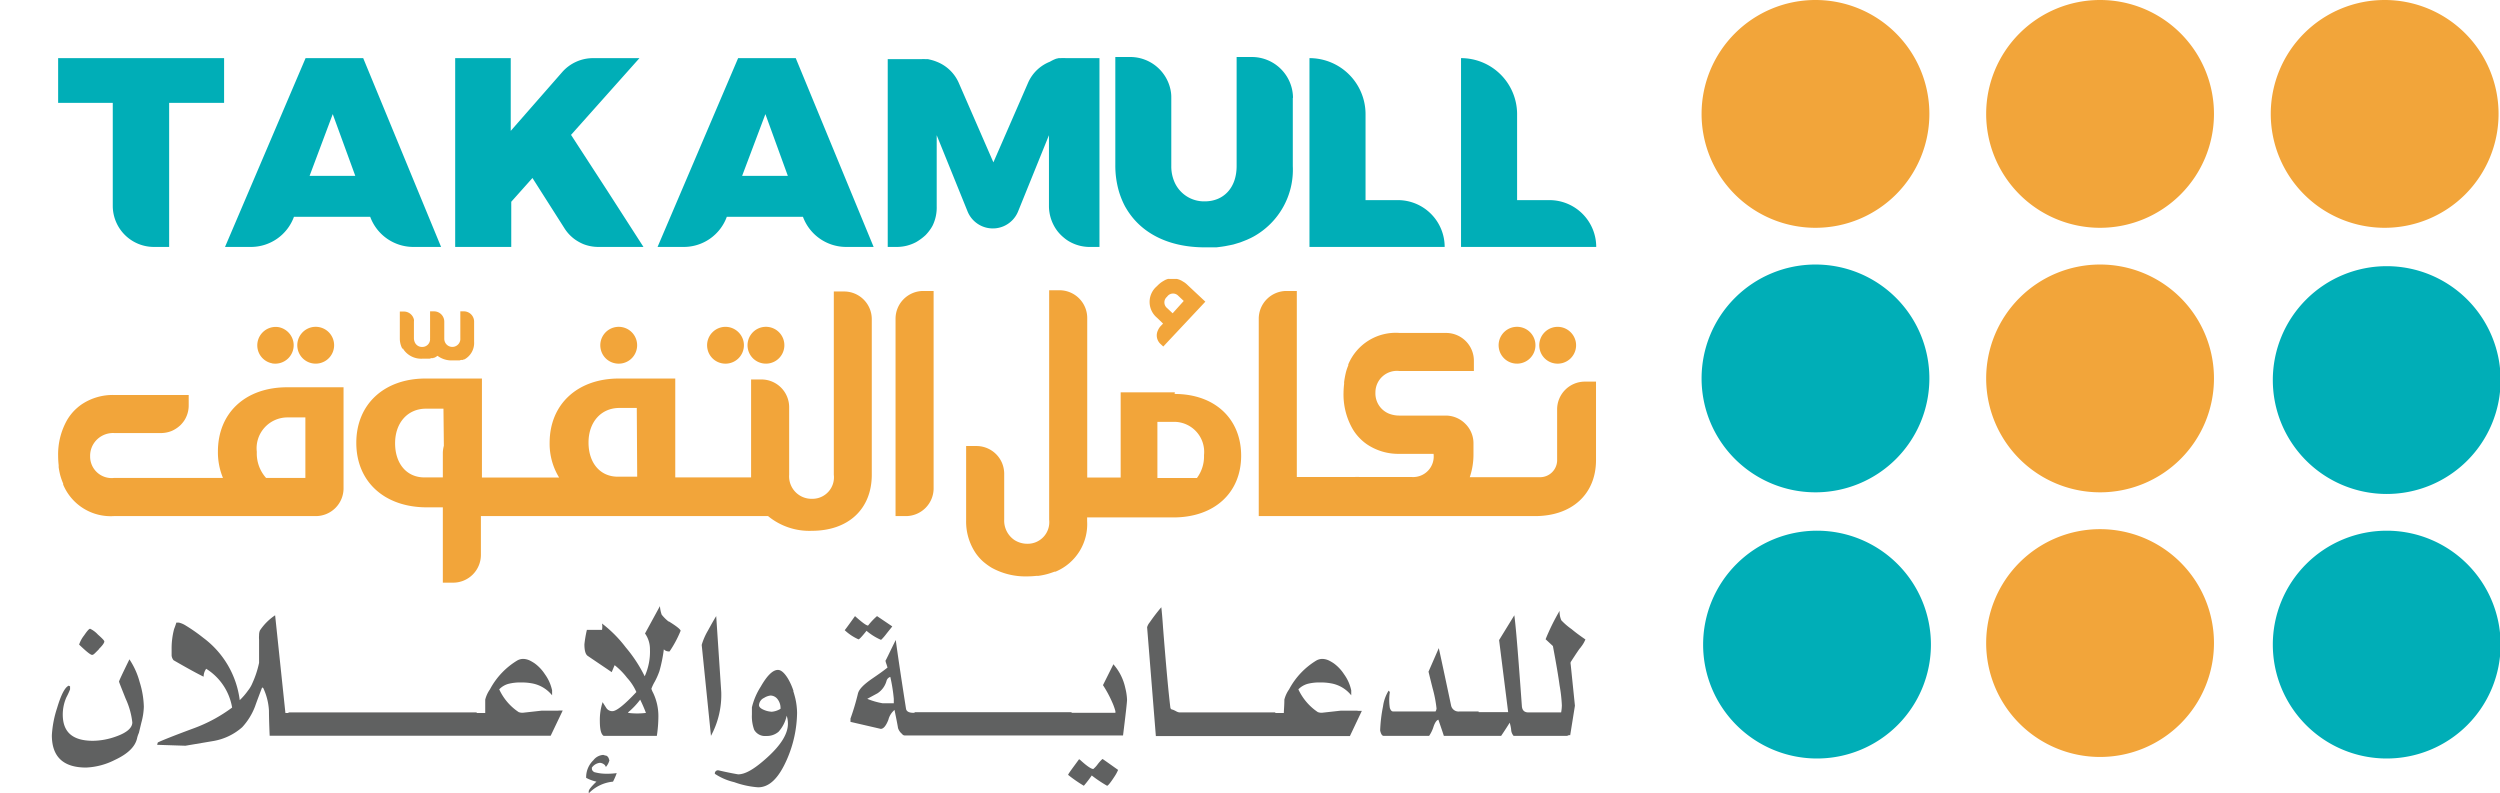 <svg id="Layer_1" data-name="Layer 1" xmlns="http://www.w3.org/2000/svg" viewBox="0 0 242.98 77.08"><defs><style>.cls-1{fill:#f2a53a;}.cls-2{fill:#00aeb7;}.cls-3{fill:#606161;}.cls-4{fill:none;}</style></defs><title>logo</title><path class="cls-1" d="M182.48,11.06A11.07,11.07,0,1,1,171.42,0a11.07,11.07,0,0,1,11.06,11.06" transform="translate(5.04)"/><path class="cls-1" d="M210.14,11.06A11.07,11.07,0,1,1,199.08,0a11.07,11.07,0,0,1,11.06,11.06" transform="translate(5.04)"/><path class="cls-1" d="M237.8,11.06A11.07,11.07,0,1,1,226.73,0,11.07,11.07,0,0,1,237.8,11.06" transform="translate(5.04)"/><path class="cls-2" d="M182.48,36.78a11.07,11.07,0,1,1-11.06-11.07,11.06,11.06,0,0,1,11.06,11.07" transform="translate(5.04)"/><path class="cls-1" d="M210.14,36.78a11.07,11.07,0,1,1-11.06-11.07,11.06,11.06,0,0,1,11.06,11.07" transform="translate(5.04)"/><path class="cls-2" d="M238,36.93a11.07,11.07,0,1,1-11.07-11.06A11.07,11.07,0,0,1,238,36.93" transform="translate(5.04)"/><path class="cls-2" d="M182.63,62.64a11.07,11.07,0,1,1-11.06-11.06,11.07,11.07,0,0,1,11.06,11.06" transform="translate(5.04)"/><path class="cls-1" d="M210.14,62.49a11.07,11.07,0,1,1-11.06-11.06,11.07,11.07,0,0,1,11.06,11.06" transform="translate(5.04)"/><path class="cls-2" d="M238,62.64a11.07,11.07,0,1,1-11.07-11.06A11.07,11.07,0,0,1,238,62.64" transform="translate(5.04)"/><path class="cls-2" d="M120.61,9.49v6.65A7.43,7.43,0,0,1,116.78,23l-.25.13-.37.17-.3.12-.36.14-.66.2-.28.06-.51.1-.31.05-.55.07-.28,0c-.28,0-.57,0-.86,0-3.29,0-5.86-1.21-7.33-3.32-.15-.21-.28-.43-.41-.65a8,8,0,0,1-.6-1.47,9,9,0,0,1-.35-2.54V5.54h1.49a4,4,0,0,1,3.87,3.16,3.42,3.42,0,0,1,.08.79v6.65a3.8,3.8,0,0,0,.26,1.43,3.13,3.13,0,0,0,3,2c1.8,0,3.09-1.29,3.09-3.43V5.54h1.48a4,4,0,0,1,4,4M72.3,5.65,79.87,24H77.18A4.48,4.48,0,0,1,73,21.07h-7.4l0,0A4.45,4.45,0,0,1,61.38,24H58.87L66.7,5.65ZM67.09,17.09h4.44l-2.18-6ZM30.26,5.65,37.83,24H35.14a4.47,4.47,0,0,1-4.2-2.93H23.53v0A4.45,4.45,0,0,1,19.34,24H16.83L24.66,5.65ZM25.05,17.09h4.44l-2.19-6ZM54,18.56l-3.54-5.45,6.65-7.46H52.6a4,4,0,0,0-3,1.36l-5,5.71V5.65H39.2V24h5.45V19.61l2.06-2.31,3.1,4.87a3.9,3.9,0,0,0,1,1.08,4.28,4.28,0,0,0,.86.48,4,4,0,0,0,1.46.27H57.5Zm76.82.89h-3.14V11.1a5.45,5.45,0,0,0-5.45-5.45V24h13.14a4.55,4.55,0,0,0-4.55-4.55m14.73,0h-3.14V11.1a5.45,5.45,0,0,0-5.45-5.45V24h13.14a4.55,4.55,0,0,0-4.55-4.55m-47-13.8a4,4,0,0,0-.49,0l-.2,0-.26.06A4.06,4.06,0,0,0,97,6h0A3.86,3.86,0,0,0,94.9,8l-3.39,7.78L88.12,8A3.88,3.88,0,0,0,86,6h0a4.06,4.06,0,0,0-.59-.19l-.25-.06-.2,0a4.21,4.21,0,0,0-.5,0H81.24V24h.84A4,4,0,0,0,84,23.53a5.09,5.09,0,0,0,.92-.68,4.58,4.58,0,0,0,.48-.59,3.62,3.62,0,0,0,.2-.33A4,4,0,0,0,86,20.05V13.14l3,7.41a2.65,2.65,0,0,0,4.91,0l3-7.41v6.92a4.06,4.06,0,0,0,.68,2.2,3.85,3.85,0,0,0,.77.84,3.5,3.5,0,0,0,.63.43A4,4,0,0,0,101,24h.82V5.65ZM.61,10H5.92V20.05a4,4,0,0,0,4,3.95H11.4V10h5.34V5.65H.61Z" transform="translate(5.04)"/><path class="cls-1" d="M108,31.45l-.22.23a1.44,1.44,0,0,0-.28.43,1.13,1.13,0,0,0,.21,1.28l.31.29,4.09-4.36-1.72-1.61a2.2,2.2,0,0,0-.34-.28l-.12-.07a1.71,1.71,0,0,0-.23-.13l-.14-.06-.21-.06-.16,0-.2,0h-.16l-.19,0a.76.76,0,0,0-.16,0,1.66,1.66,0,0,0-.31.12l-.19.11-.14.09h0a3,3,0,0,0-.43.38,2,2,0,0,0,0,3.07Zm.93-1-.54-.51a.71.71,0,0,1,0-1.1.7.7,0,0,1,1.09-.09l.53.5Z" transform="translate(5.04)"/><path class="cls-1" d="M109.15,38.13h-5.27v8.28h-3.25V30.91a2.7,2.7,0,0,0-2.7-2.7h-1v22.3a2.1,2.1,0,0,1-2.11,2.34,2.32,2.32,0,0,1-1.26-.36,2.28,2.28,0,0,1-1-2V46a2.77,2.77,0,0,0-.21-1,2.7,2.7,0,0,0-2.49-1.65h-1v7.23a5.48,5.48,0,0,0,.93,3.18,4.71,4.71,0,0,0,.69.79,6.14,6.14,0,0,0,.86.63,6.78,6.78,0,0,0,3.45.84,8.53,8.53,0,0,0,.89-.05l.19,0a7,7,0,0,0,.82-.16h0c.27-.07.52-.16.77-.25l.09,0a5,5,0,0,0,3.07-4.92v-.35H109c4,0,6.59-2.4,6.59-6s-2.57-6-6.47-6M107.45,41h1.63a2.92,2.92,0,0,1,2.9,3.23,3.51,3.51,0,0,1-.69,2.23h-3.84Z" transform="translate(5.04)"/><path class="cls-1" d="M34.13,33.88a.86.86,0,0,0,.1.16,2.09,2.09,0,0,0,1.8.82h.28l.14,0h.08l.12,0h.07l.16-.05.09,0,.08,0,.09-.05.06,0a1.67,1.67,0,0,0,.28-.18,2.28,2.28,0,0,0,1.45.45h.28l.14,0h.08l.12,0h.07l.16-.05.09,0,.08,0,.09-.05.06,0a1.82,1.82,0,0,0,.94-1.7V31.26a1,1,0,0,0-1-1H39.7v2.61a.78.78,0,0,1-1.5.36.88.88,0,0,1-.06-.28V31.26a1,1,0,0,0-1-1h-.38v2.61a.28.28,0,0,0,0,.09.75.75,0,0,1-.76.76.76.76,0,0,1-.74-.49,1,1,0,0,1-.07-.36V31.26a.65.65,0,0,0,0-.2,1,1,0,0,0-1-.78h-.37v2.61a2.08,2.08,0,0,0,.09.63,1.94,1.94,0,0,0,.15.36" transform="translate(5.04)"/><path class="cls-1" d="M82,31V50.16h1a2.7,2.7,0,0,0,2.7-2.7V28.28h-1A2.7,2.7,0,0,0,82,31" transform="translate(5.04)"/><path class="cls-1" d="M77,28.33H76V46.14a2.09,2.09,0,0,1-2.11,2.34,2.18,2.18,0,0,1-2.23-2.34V39.58a2.7,2.7,0,0,0-2.7-2.7h-1v7.57h0v1.95H60.59V36.79H55.11c-4,0-6.73,2.48-6.73,6.25a6.27,6.27,0,0,0,.92,3.37H41.8V36.79H36.32c-4,0-6.73,2.48-6.73,6.25s2.73,6.27,6.86,6.27H38v7.32h1a2.7,2.7,0,0,0,2.7-2.7V50.16H69.61a6.3,6.3,0,0,0,4.25,1.43c3.57,0,5.83-2.13,5.83-5.45V31A2.69,2.69,0,0,0,77,28.33m-38.9,15A2.9,2.9,0,0,0,38,44V46.4h-1.8c-1.7,0-2.84-1.32-2.84-3.32s1.23-3.36,3-3.36h1.7Zm18.79,3H55c-1.7,0-2.84-1.32-2.84-3.32s1.23-3.36,3-3.36h1.69Z" transform="translate(5.04)"/><path class="cls-1" d="M149,37.09a2.7,2.7,0,0,0-2.7,2.7v5a1.66,1.66,0,0,1-1.68,1.59h-6.81a6.88,6.88,0,0,0,.36-2.24h0v-.05h0v-1a2.66,2.66,0,0,0-.79-1.9,2.69,2.69,0,0,0-1.91-.8H131a2.76,2.76,0,0,1-1-.17,2.12,2.12,0,0,1-1.36-2.06,2.09,2.09,0,0,1,2.34-2.1h7.23v-1a2.7,2.7,0,0,0-2.7-2.7H131A5,5,0,0,0,126,35.42l0,.1a4.51,4.51,0,0,0-.25.76h0c-.06.26-.11.54-.15.83a1.1,1.1,0,0,0,0,.18,8.48,8.48,0,0,0-.06.89,6.73,6.73,0,0,0,.85,3.45,4.53,4.53,0,0,0,.63.86,4.71,4.71,0,0,0,.79.69,5.46,5.46,0,0,0,3.18.93h3.3a2,2,0,0,1-2.15,2.25h-5.06a3,3,0,0,0-.43,0H121V28.28h-1a2.7,2.7,0,0,0-2.7,2.7V50.16h26l.38,0c.16,0,.31,0,.47,0,3.59,0,5.93-2.13,5.93-5.45V37.09Z" transform="translate(5.04)"/><path class="cls-1" d="M16.14,43.89a6.56,6.56,0,0,0,.49,2.56H6.06a2.09,2.09,0,0,1-2.34-2.11,2.19,2.19,0,0,1,.36-1.25,2.24,2.24,0,0,1,2-1h4.53a2.85,2.85,0,0,0,1.05-.21,3,3,0,0,0,.86-.58,3.19,3.19,0,0,0,.33-.4,2.68,2.68,0,0,0,.45-1.51v-1H6.06a5.42,5.42,0,0,0-3.19.93,5.07,5.07,0,0,0-.78.68,4.87,4.87,0,0,0-.63.86,6.78,6.78,0,0,0-.85,3.45,8.53,8.53,0,0,0,.05.89,1.23,1.23,0,0,1,0,.19,7,7,0,0,0,.16.82h0A6.33,6.33,0,0,0,1.1,47l0,.1a5,5,0,0,0,4.92,3.06H25.65a2.7,2.7,0,0,0,2.7-2.7V37.64H22.87c-4.05,0-6.73,2.48-6.73,6.25m8.5-3.32v5.88H20.82a3.56,3.56,0,0,1-.9-2.53,3,3,0,0,1,3-3.35Z" transform="translate(5.04)"/><path class="cls-1" d="M146,35.31a1.79,1.79,0,0,0,2.11-2.1,1.81,1.81,0,0,0-1.41-1.41,1.79,1.79,0,0,0-2.1,2.11,1.77,1.77,0,0,0,1.4,1.4" transform="translate(5.04)"/><path class="cls-1" d="M142.06,35.31a1.79,1.79,0,1,0-1.41-1.4,1.78,1.78,0,0,0,1.41,1.4" transform="translate(5.04)"/><path class="cls-1" d="M69.06,35.31a1.79,1.79,0,1,0-1.41-1.4,1.78,1.78,0,0,0,1.41,1.4" transform="translate(5.04)"/><path class="cls-1" d="M65.12,35.31a1.79,1.79,0,0,0,2.11-2.1,1.81,1.81,0,0,0-1.41-1.41,1.79,1.79,0,0,0-2.1,2.11,1.77,1.77,0,0,0,1.4,1.4" transform="translate(5.04)"/><path class="cls-1" d="M25.3,35.31a1.79,1.79,0,1,0-1.41-1.4,1.78,1.78,0,0,0,1.41,1.4" transform="translate(5.04)"/><path class="cls-1" d="M21.36,35.31a1.79,1.79,0,0,0,2.11-2.1,1.81,1.81,0,0,0-1.41-1.41A1.79,1.79,0,0,0,20,33.91a1.77,1.77,0,0,0,1.4,1.4" transform="translate(5.04)"/><path class="cls-1" d="M54.74,35.31a1.79,1.79,0,1,0-1.4-1.4,1.77,1.77,0,0,0,1.4,1.4" transform="translate(5.04)"/><path class="cls-3" d="M7.53,64.1c-.66,1.35-1,2.07-1,2.14s.21.57.64,1.66a7.47,7.47,0,0,1,.65,2.31c0,.53-.53,1-1.58,1.37A6.83,6.83,0,0,1,4,72c-2,0-2.94-.85-2.94-2.56a4.16,4.16,0,0,1,.35-1.66A7.11,7.11,0,0,0,1.77,67V66.7a.22.22,0,0,1-.12-.06c-.37.14-.75.86-1.14,2.17A10.31,10.31,0,0,0,0,71.46Q0,74.6,3.33,74.6a6.76,6.76,0,0,0,2.79-.74c1.27-.59,2-1.3,2.17-2.14a2.62,2.62,0,0,1,.17-.49l.24-1a6.45,6.45,0,0,0,.24-1.54,8.71,8.71,0,0,0-.41-2.41,7.38,7.38,0,0,0-1-2.21" transform="translate(5.04)"/><path class="cls-3" d="M4.56,63.09q.54-.53.54-.75c0-.08-.21-.3-.63-.67a2.45,2.45,0,0,0-.75-.56c-.1,0-.29.21-.58.64a2.91,2.91,0,0,0-.49.9c.68.65,1.1,1,1.26,1s.28-.18.65-.53" transform="translate(5.04)"/><path class="cls-3" d="M49.24,69.07H47.61l-.9.1-.9.1a1,1,0,0,1-.44-.06A5.33,5.33,0,0,1,43.48,67a1.92,1.92,0,0,1,1-.56,4.68,4.68,0,0,1,1.14-.11,5.29,5.29,0,0,1,1,.08,3.25,3.25,0,0,1,2,1.17v-.48a4.12,4.12,0,0,0-.7-1.57,4,4,0,0,0-1-1.06,4.36,4.36,0,0,0-.46-.27,1.58,1.58,0,0,0-.68-.16,1.2,1.2,0,0,0-.54.15A7.24,7.24,0,0,0,42.58,67a3,3,0,0,0-.46,1c0,.57,0,1,0,1.3h-.83v-.06H23v.06h-.3l-1-9.5a5.34,5.34,0,0,0-1.48,1.48,1.19,1.19,0,0,0-.08.46,2.73,2.73,0,0,0,0,.44c0,.18,0,.28,0,.3v1.94a9.37,9.37,0,0,1-.66,2,2.89,2.89,0,0,1-.41.69,6.48,6.48,0,0,1-.81.94A8.93,8.93,0,0,0,14.73,62,16.59,16.59,0,0,0,13,60.79a2.18,2.18,0,0,0-.66-.28h-.24c-.08.27-.16.48-.22.63a7.46,7.46,0,0,0-.24,2v.58a.86.86,0,0,0,.19.45c1.35.78,2.32,1.31,2.92,1.6A1.33,1.33,0,0,1,15,65a5.52,5.52,0,0,1,2.52,3.77,14.73,14.73,0,0,1-3.69,2c-2,.74-3.14,1.2-3.53,1.39l-.07.23,2.75.09,2.72-.46a5.69,5.69,0,0,0,2.8-1.34,6.25,6.25,0,0,0,1.24-2c.22-.62.46-1.25.7-1.88a.12.12,0,0,0,.1.06,5.91,5.91,0,0,1,.56,2.21c0,.06,0,.87.07,2.44H48.48l1.17-2.45h-.41Z" transform="translate(5.04)"/><path class="cls-3" d="M52.74,75a.27.27,0,0,1-.25-.29.21.21,0,0,1,0-.11,1.09,1.09,0,0,1,.78-.46.74.74,0,0,1,.32.1c.11.07.18.13.2.19l.06.11a1.56,1.56,0,0,0,.34-.65,1,1,0,0,1-.07-.2.62.62,0,0,0-.19-.23q-.39-.09-.3-.09a1.3,1.3,0,0,0-1,.52,2.28,2.28,0,0,0-.7,1.71,3.87,3.87,0,0,0,1,.37c-.5.47-.75.79-.75.94v.2a3.75,3.75,0,0,1,2.36-1.14,6.25,6.25,0,0,0,.36-.83,6.6,6.6,0,0,1-1,.06,4.31,4.31,0,0,1-1.33-.2" transform="translate(5.04)"/><path class="cls-3" d="M59.93,60.4a4.07,4.07,0,0,1-.66-.66,3.17,3.17,0,0,1-.17-.83l-1.45,2.66a2.61,2.61,0,0,1,.48,1.54,5.79,5.79,0,0,1-.51,2.62,13.72,13.72,0,0,0-1.85-2.82,12.16,12.16,0,0,0-2.3-2.31,1.65,1.65,0,0,1,0,.62H52a11.6,11.6,0,0,0-.24,1.4c0,.61.11,1,.34,1.14,1.47,1,2.24,1.51,2.31,1.57.13-.3.22-.53.29-.68a7,7,0,0,1,1.21,1.23,5,5,0,0,1,.9,1.38c-1.16,1.24-1.94,1.86-2.33,1.86a.69.69,0,0,1-.61-.34c-.14-.22-.26-.4-.34-.54a5.62,5.62,0,0,0-.27,1.84c0,.81.12,1.29.37,1.44h5.17a12.84,12.84,0,0,0,.15-1.89,5.22,5.22,0,0,0-.51-2.29,2,2,0,0,1-.17-.4,4.33,4.33,0,0,1,.34-.71,7.17,7.17,0,0,0,.44-1,14.36,14.36,0,0,0,.43-2.12.63.63,0,0,0,.42.2.3.3,0,0,0,.14,0,10.84,10.84,0,0,0,1.07-2c0-.13-.38-.44-1.14-.91M56,69.24A7.24,7.24,0,0,0,57.18,68a14,14,0,0,1,.56,1.29,6.9,6.9,0,0,1-1.7,0" transform="translate(5.04)"/><path class="cls-3" d="M64.57,59.88c-.17.27-.44.74-.8,1.4a6.09,6.09,0,0,0-.61,1.4l.9,8.84a8.39,8.39,0,0,0,1-4.26Z" transform="translate(5.04)"/><path class="cls-3" d="M72.08,67.16A6,6,0,0,0,71.57,66c-.35-.59-.69-.89-1-.89-.5,0-1.06.55-1.68,1.64a6.52,6.52,0,0,0-.85,2v.69a3.81,3.81,0,0,0,.22,1.49,1.2,1.2,0,0,0,1.17.6,1.73,1.73,0,0,0,1.2-.41,3.38,3.38,0,0,0,.79-1.56h0a2.53,2.53,0,0,1,.12.77c0,1-.68,2.08-2,3.28s-2.18,1.65-2.84,1.65c0,0-.37-.06-1-.19s-.89-.2-.92-.2a.3.3,0,0,0-.34.34,5.77,5.77,0,0,0,1.88.81,8.71,8.71,0,0,0,2.32.5c1.1,0,2-.89,2.79-2.68a11.67,11.67,0,0,0,1-4.56,6.74,6.74,0,0,0-.17-1.4c-.08-.32-.15-.56-.2-.71m-2.14,2a2.07,2.07,0,0,1-.63-.14c-.37-.14-.56-.3-.56-.5a.83.83,0,0,1,.49-.7,1.52,1.52,0,0,1,.63-.23.88.88,0,0,1,.63.29,1.4,1.4,0,0,1,.34,1,1.92,1.92,0,0,1-.9.29" transform="translate(5.04)"/><path class="cls-3" d="M79.18,61.31a5.54,5.54,0,0,0,1.41.88s.2-.17.46-.51.6-.74.63-.8l-1.48-1a6.37,6.37,0,0,0-.87.92c-.17,0-.59-.31-1.27-.92-.45.63-.78,1.09-1,1.37a4.79,4.79,0,0,0,1.34.89c.08,0,.34-.28.78-.83" transform="translate(5.04)"/><path class="cls-3" d="M101.66,74.26a2.43,2.43,0,0,1-.44.48c-.19,0-.57-.25-1.12-.74-.16-.15-.25-.22-.27-.2-.61.84-1,1.34-1.06,1.51a13.38,13.38,0,0,0,1.53,1.06,11.47,11.47,0,0,0,.77-1,12.51,12.51,0,0,0,1.49,1c.09,0,.35-.32.75-.94a3.73,3.73,0,0,0,.32-.6c-1-.71-1.49-1.06-1.51-1.06s-.2.16-.46.49" transform="translate(5.04)"/><path class="cls-3" d="M103.16,64.59l-1,2a11.27,11.27,0,0,1,.9,1.67,5.46,5.46,0,0,1,.31.87c0,.1,0,.15,0,.15H99.11v-.06H83.85v.06h-.1c-.44,0-.68-.13-.73-.38-.47-3-.8-5.2-1-6.7-.7,1.41-1,2.08-1,2a1.36,1.36,0,0,0,.09.33l.11.35c-.47.38-1,.74-1.51,1.09-.79.55-1.25,1-1.36,1.42a23,23,0,0,1-.73,2.45v.32l2.94.68c.28,0,.52-.32.74-.87A1.86,1.86,0,0,1,81.9,69c.16.79.28,1.37.34,1.76a1.22,1.22,0,0,0,.39.57.33.33,0,0,0,.24.15h21.24c.26-2.08.39-3.24.39-3.47a5.49,5.49,0,0,0-.17-1.14,5.07,5.07,0,0,0-1.17-2.32M81.83,68.35h-1.1a7,7,0,0,1-1.48-.43l1-.54a2.11,2.11,0,0,0,.87-1.19.55.55,0,0,1,.37-.4,16.12,16.12,0,0,1,.34,2.13Z" transform="translate(5.04)"/><path class="cls-3" d="M126.91,69.07h-1.63l-.9.1-.9.1a1,1,0,0,1-.44-.06A5.4,5.4,0,0,1,121.15,67a2,2,0,0,1,1-.56,4.68,4.68,0,0,1,1.14-.11,5.22,5.22,0,0,1,1,.08,3.22,3.22,0,0,1,2,1.17v-.48a4.12,4.12,0,0,0-.7-1.57,4,4,0,0,0-1-1.06,4.36,4.36,0,0,0-.46-.27,1.58,1.58,0,0,0-.68-.16,1.23,1.23,0,0,0-.54.15A7.24,7.24,0,0,0,120.25,67a3,3,0,0,0-.46,1c0,.57-.05,1-.05,1.3h-.83v-.06h-9.33v0a.89.89,0,0,1-.31-.11,2.67,2.67,0,0,0-.34-.16c-.13,0-.21-.11-.22-.2q-.27-2.16-.71-7.75c-.06-.89-.12-1.57-.17-2a17.51,17.51,0,0,0-1.12,1.46,1.32,1.32,0,0,0-.26.48l.85,10.58h18.86l1.16-2.45h-.41Z" transform="translate(5.04)"/><path class="cls-3" d="M148.61,62.89a3,3,0,0,0,.44-.74c-.45-.31-.9-.63-1.34-1a6.44,6.44,0,0,1-1-.86,2.07,2.07,0,0,1-.17-.92,20.91,20.91,0,0,0-1.36,2.76l.71.66c.32,1.69.54,3,.65,3.83a14.49,14.49,0,0,1,.22,1.93,4.19,4.19,0,0,1-.07.69h-3.19q-.6,0-.63-.66-.33-4.59-.53-6.86c-.07-.77-.13-1.41-.2-1.92l-1.48,2.41.88,7h-2.87v-.06h-1.36v0h-.51a.74.74,0,0,1-.81-.6q-.76-3.6-1.19-5.56l-1,2.29c.13.54.26,1.06.39,1.58a12.09,12.09,0,0,1,.39,2,.67.67,0,0,1-.1.29h-4.11c-.15,0-.25-.11-.33-.35a5.06,5.06,0,0,1,0-1.53c-.05-.08-.09-.13-.12-.14a3.89,3.89,0,0,0-.54,1.52A14.37,14.37,0,0,0,129.1,71c.08.35.19.52.34.52h4.42a3.36,3.36,0,0,0,.44-.93c.14-.39.3-.6.46-.64.24.7.42,1.22.53,1.57h5.57c.39-.58.66-1,.83-1.28a4.05,4.05,0,0,1,.14.65,1,1,0,0,0,.24.63h5.16a.38.38,0,0,0,.18-.06.32.32,0,0,1,.16,0l.46-2.87-.41-4a.54.54,0,0,1,0-.25c.59-.9.9-1.38,1-1.44" transform="translate(5.04)"/><rect class="cls-4" width="242.98" height="77.08"/></svg>